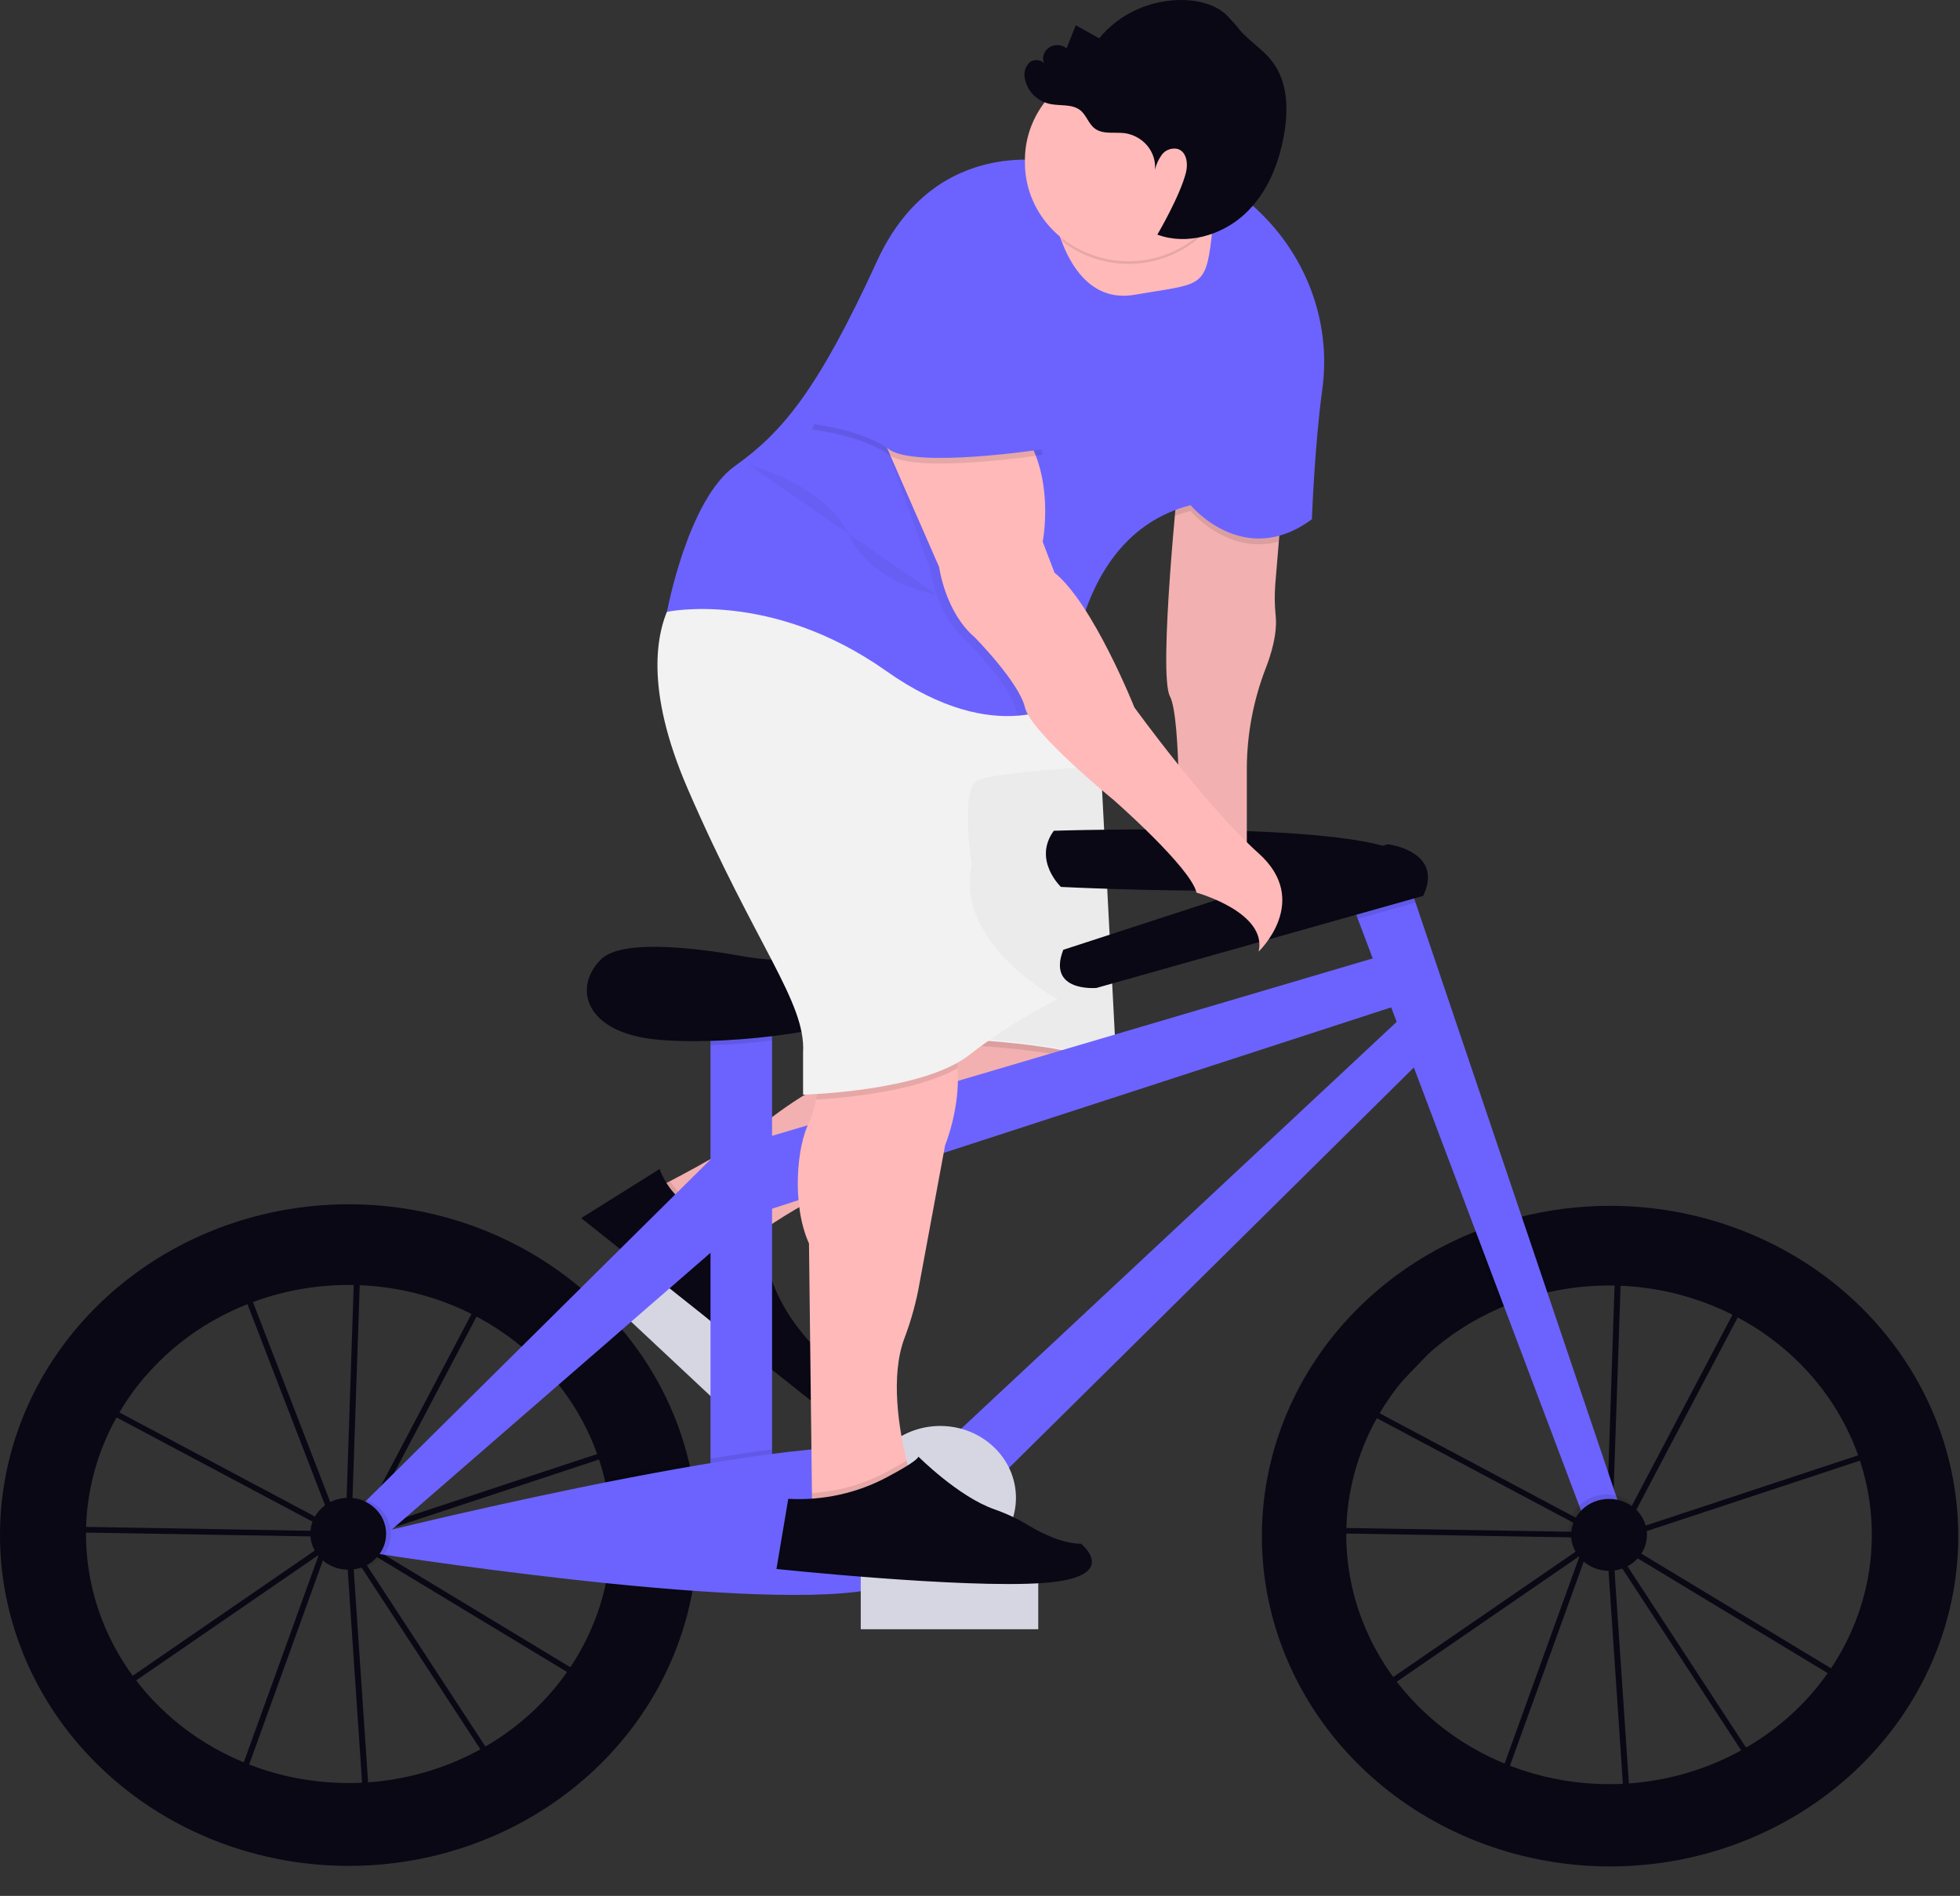 <svg width="609" height="589" viewBox="0 0 609 589" fill="none" xmlns="http://www.w3.org/2000/svg">
<rect x="0" y="0" width="609" height="589" fill="#333333" stroke="none"/>
<path id="right-wheel" d="M505.005 565.346L499.25 479.996L499.131 479.813L493.321 481.73L466.582 555.668L424.069 527.068L491.804 480.505L491.868 480.322L492.254 480.191L496.62 477.183L425.623 439.43L408.227 457.563L410.984 474.563L492.608 475.941V477.685L409.439 476.273L406.311 456.998L430.109 432.198L465.699 392.819L466.332 394.449L473.87 386.603L501.942 391.372V390.317L503.781 390.369V391.685L545.475 398.764L506.569 472.564L500.898 476.464V477.388L590.802 447.67L580.129 527.187L503.839 481.095L501.154 479.665L546.139 548.442L505.005 565.346ZM501.328 483.1L506.705 562.765L543.519 547.613L501.328 483.1ZM427.269 527.074L465.683 552.906L490.813 483.388L427.269 527.074ZM502.937 478.549L504.858 479.569L578.714 524.205L588.641 450.215L502.937 478.549ZM496.411 472.272L498.718 475.803L499.122 475.524L501.88 393.112L474.543 388.457L467.043 396.303L496.411 472.272ZM427.112 438.23L495.905 474.846L494.71 472.989L465.681 397.777L431.488 433.416L427.112 438.23ZM503.745 393.43L500.992 474.23L505.147 471.37L542.744 400.043L503.745 393.43Z" fill="#090814"/>
<path id="left-wheel" d="M113.255 564.997L107.492 479.613L107.373 479.43L101.564 481.348L74.834 555.321L32.321 526.734L100.038 480.171L100.102 479.988L100.488 479.857L104.854 476.849L33.856 439.091L16.465 457.224L19.222 474.224L100.865 475.636V477.384L17.696 475.972L14.553 456.667L38.361 431.855L73.979 392.449L74.611 394.079L82.149 386.233L110.147 390.993V389.938L111.986 389.99V391.306L153.68 398.385L114.807 472.148L109.136 476.048V476.972L199.032 447.261L188.36 526.778L112.07 480.684L109.386 479.254L154.371 548.022L113.255 564.997ZM109.579 482.751L114.956 562.416L151.77 547.264L109.579 482.751ZM35.511 526.716L73.924 552.548L99.054 483.03L35.511 526.716ZM111.178 478.191L113.099 479.211L186.956 523.847L196.883 449.857L111.178 478.191ZM104.652 471.914L106.959 475.445L107.364 475.166L110.121 392.754L82.785 388.116L75.284 395.962L104.652 471.914ZM35.324 437.862L104.116 474.478L102.922 472.621L73.893 397.41L39.709 433.041L35.324 437.862ZM111.984 393.062L109.234 473.894L113.389 471.035L150.987 399.703L111.984 393.062Z" fill="#090814"/>
<path d="M234.377 423.165L195.122 386.424L182.855 398.214L222.11 434.955L234.377 423.165Z" fill="#D6D6E3"/>
<path d="M204.484 368.842C204.484 368.842 227.271 357.442 236.077 350.098C241.378 345.698 247.078 341.749 253.11 338.298L281.697 321.798L341.444 317.439L344.201 327.029C344.201 327.029 348.797 340.978 302.838 353.183C256.878 365.388 233.899 384.568 233.899 384.568C233.899 384.568 204.484 394.124 204.484 368.842Z" fill="#FFB9B9"/>
<path opacity="0.1" d="M236.334 382.678C234.707 383.855 233.899 384.535 233.899 384.535C233.899 384.535 204.482 394.125 204.482 368.842C204.482 368.842 205.907 368.127 208.159 366.933C210.434 370.447 213.621 373.349 217.415 375.363C221.21 377.376 225.485 378.433 229.833 378.433H232.949L236.334 382.678Z" fill="black"/>
<path opacity="0.05" d="M343.338 331.842C340.782 336.977 331.967 345.416 302.838 353.149C265.514 363.061 243.338 377.56 236.334 382.677C234.707 383.854 233.899 384.534 233.899 384.534C233.899 384.534 204.482 394.124 204.482 368.841C204.482 368.841 205.907 368.126 208.159 366.932C214.988 363.384 229.447 355.599 236.048 350.063C241.347 345.661 247.047 341.713 253.081 338.263L281.667 321.763L292.316 320.987L341.413 317.405L344.17 326.995C344.17 326.995 344.817 328.869 343.338 331.842Z" fill="black"/>
<path d="M204.944 363.176L180.589 378.433L251.918 435.1C251.918 435.1 262.397 429 256.882 422.023C256.882 422.023 238.498 407.202 237.578 386.279L232.063 379.305H228.949C223.679 379.307 218.538 377.755 214.238 374.866C209.938 371.977 206.69 367.892 204.943 363.176H204.944Z" fill="#090814"/>
<path opacity="0.1" d="M343.338 331.842C328.63 325.103 292.729 324.379 292.729 324.379L292.343 320.988L341.446 317.405L344.203 326.995C344.203 326.995 344.817 328.869 343.338 331.842Z" fill="black"/>
<path d="M292.727 322.638C292.727 322.638 335.93 323.51 346.959 332.228L341.447 226.738H281.697L292.727 322.638Z" fill="#F2F2F2"/>
<path opacity="0.031" d="M292.727 322.202C292.727 322.202 335.93 323.074 346.959 331.792L341.447 226.302H281.697L292.727 322.202Z" fill="black"/>
<path d="M500.325 374.613C490.57 374.604 480.857 375.849 471.454 378.313C466.604 379.582 461.855 381.175 457.244 383.082C432.673 393.184 412.926 411.569 401.823 434.682C390.719 457.795 389.048 483.992 397.132 508.205C405.217 532.419 422.482 552.929 445.589 565.767C468.696 578.604 496.002 582.858 522.224 577.705C548.446 572.551 571.722 558.357 587.547 537.868C603.373 517.379 610.625 492.052 607.899 466.785C605.174 441.518 592.665 418.107 572.792 401.082C552.92 384.057 527.096 374.627 500.317 374.617L500.325 374.613ZM499.957 554.283C481.315 554.277 463.236 548.222 448.722 537.125C434.209 526.027 424.135 510.555 420.173 493.277C416.212 476 418.601 457.957 426.944 442.145C435.288 426.333 449.083 413.704 466.039 406.355C470.352 404.482 474.83 402.974 479.422 401.848C490.647 399.084 502.364 398.62 513.794 400.485C525.223 402.351 536.103 406.504 545.708 412.667C555.314 418.831 563.425 426.865 569.502 436.233C575.579 445.602 579.483 456.09 580.953 467.001C582.424 477.912 581.428 488.995 578.031 499.512C574.634 510.029 568.914 519.739 561.252 527.997C553.59 536.254 544.162 542.869 533.595 547.401C523.028 551.934 511.564 554.28 499.967 554.283H499.957Z" fill="#090814"/>
<path d="M327.436 258.089C327.436 258.089 435.579 254.602 437.784 267.862C439.99 281.122 329.641 275.534 329.641 275.534C329.641 275.534 320.818 267.155 327.436 258.089Z" fill="#090814"/>
<path d="M239.892 311.12H220.764V468.812H239.892V311.12Z" fill="#6C63FF"/>
<path opacity="0.1" d="M239.892 311.111V323.255C233.531 324.04 227.023 324.537 220.764 324.728V311.111H239.892Z" fill="black"/>
<path d="M238.458 298.043C235.774 297.846 233.104 297.506 230.461 297.023C220.092 295.14 193.95 291.191 186.916 297.895C178.092 306.264 181.032 320.919 204.573 323.012C228.114 325.105 268.572 319.525 276.674 311.147C276.678 311.111 262.035 299.76 238.458 298.043Z" fill="#090814"/>
<path d="M234.744 354.379L435.587 295.07L442.205 309.725L236.215 376.706L234.744 354.379Z" fill="#6C63FF"/>
<path d="M294.335 447.879L439.264 312.514L447.353 323.673L309.043 460.434L294.335 447.879Z" fill="#6C63FF"/>
<path opacity="0.1" d="M479.414 401.851C474.822 402.977 470.344 404.485 466.032 406.358L457.245 383.072C461.856 381.165 466.605 379.571 471.455 378.303L479.414 401.851Z" fill="black"/>
<path d="M504.003 470.202L493.708 475.782L421.883 285.445L418.666 276.927L435.588 267.852L439.826 280.389L504.003 470.202Z" fill="#6C63FF"/>
<path opacity="0.1" d="M439.826 280.389L421.883 285.445L418.666 276.927L435.588 267.852L439.826 280.389Z" fill="black"/>
<path d="M330.376 295.07L431.165 262.27C431.165 262.27 448.822 264.362 442.196 278.32L340.681 306.92C340.681 306.92 325.238 308.322 330.376 295.07Z" fill="#090814"/>
<path d="M214.081 454.244C210.394 438.708 202.929 424.205 192.283 411.891C176.128 393.129 153.504 380.383 128.405 375.902C103.306 371.42 77.344 375.491 55.102 387.397C32.859 399.302 15.765 418.277 6.837 440.972C-2.092 463.667 -2.281 488.624 6.303 511.439C14.886 534.253 31.691 553.459 53.75 565.667C75.81 577.874 101.707 582.299 126.872 578.16C152.037 574.021 174.851 561.585 191.289 543.046C207.727 524.506 216.733 501.056 216.716 476.832C216.723 469.233 215.84 461.657 214.081 454.244ZM108.2 553.934C91.441 553.917 75.095 549.004 61.383 539.865C47.672 530.726 37.261 517.803 31.566 502.854C25.871 487.905 25.168 471.655 29.554 456.314C33.939 440.973 43.2 427.286 56.076 417.112C68.953 406.939 84.82 400.774 101.521 399.455C118.222 398.136 134.946 401.728 149.419 409.741C163.892 417.755 175.411 429.802 182.411 444.244C189.411 458.686 191.552 474.822 188.542 490.458C185.109 508.288 175.186 524.409 160.503 536.01C145.82 547.61 127.31 553.954 108.2 553.934Z" fill="#090814"/>
<path opacity="0.1" d="M216.719 476.832C216.719 482.174 216.283 487.508 215.417 492.786C206.59 492.202 197.472 491.33 188.537 490.458C190.522 480.092 190.275 469.451 187.811 459.178C196.516 457.434 205.404 455.769 214.081 454.261C215.839 461.669 216.723 469.239 216.717 476.832H216.719Z" fill="black"/>
<path opacity="0.1" d="M239.892 450.26V468.803H220.764V453.111C227.382 452.021 233.817 451.053 239.892 450.26Z" fill="black"/>
<path d="M116.298 476.509C116.298 476.509 270.795 438.15 283.296 452.787C295.798 467.424 309.043 486.97 270.087 493.945C231.132 500.92 113.384 482.08 113.384 482.08L116.298 476.509Z" fill="#6C63FF"/>
<path opacity="0.1" d="M192.287 411.891L172.652 428.935C169.176 424.702 165.245 420.822 160.924 417.358L179.253 399.198C183.972 403.068 188.332 407.315 192.287 411.891Z" fill="black"/>
<path d="M111.151 468.811L226.647 354.378L230.337 380.89L117.034 479.273L111.151 468.811Z" fill="#6C63FF"/>
<path opacity="0.1" d="M109.68 487.652C116.183 487.652 121.455 482.652 121.455 476.484C121.455 470.316 116.183 465.316 109.68 465.316C103.177 465.316 97.905 470.316 97.905 476.484C97.905 482.652 103.177 487.652 109.68 487.652Z" fill="black"/>
<path d="M108.2 487.652C114.703 487.652 119.975 482.652 119.975 476.484C119.975 470.316 114.703 465.316 108.2 465.316C101.697 465.316 96.425 470.316 96.425 476.484C96.425 482.652 101.697 487.652 108.2 487.652Z" fill="#090814"/>
<path opacity="0.1" d="M499.224 486.605C505.727 486.605 510.999 481.605 510.999 475.437C510.999 469.269 505.727 464.269 499.224 464.269C492.72 464.269 487.449 469.269 487.449 475.437C487.449 481.605 492.72 486.605 499.224 486.605Z" fill="black"/>
<path d="M499.958 488C506.462 488 511.734 483 511.734 476.832C511.734 470.664 506.462 465.664 499.958 465.664C493.455 465.664 488.183 470.664 488.183 476.832C488.183 483 493.455 488 499.958 488Z" fill="#090814"/>
<path opacity="0.1" d="M290.649 487.651C303.65 487.651 314.19 477.655 314.19 465.324C314.19 452.993 303.65 442.997 290.649 442.997C277.648 442.997 267.109 452.993 267.109 465.324C267.109 477.655 277.648 487.651 290.649 487.651Z" fill="black"/>
<path d="M292.13 487.651C305.131 487.651 315.67 477.655 315.67 465.324C315.67 452.993 305.131 442.997 292.13 442.997C279.129 442.997 268.589 452.993 268.589 465.324C268.589 477.655 279.129 487.651 292.13 487.651Z" fill="#D6D6E3"/>
<path d="M294.599 464.852C292.529 462.228 288.609 461.691 285.841 463.653C283.074 465.616 282.509 469.335 284.578 471.959L303.26 495.653C305.329 498.278 309.25 498.814 312.017 496.852C314.784 494.889 315.35 491.17 313.28 488.546L294.599 464.852Z" fill="#6C63FF"/>
<path d="M398.434 155.25L396.246 181.5C395.994 184.825 396.041 188.164 396.384 191.482C396.669 194.42 396.384 199.564 393.351 207.41C389.456 217.434 387.443 228.027 387.403 238.71V268.587L366.261 265.1C366.261 265.1 367.181 223.253 363.504 216.279C359.828 209.305 366.261 147.407 366.261 147.407L398.434 155.25Z" fill="#FFB9B9"/>
<path opacity="0.05" d="M397.349 168.258L396.246 181.504C395.998 184.826 396.047 188.163 396.394 191.477C396.678 194.415 396.394 199.559 393.36 207.414C389.465 217.438 387.452 228.031 387.413 238.714V268.591L366.274 265.098C366.274 265.098 367.193 223.251 363.517 216.277C360.916 211.334 363.379 178.842 365.042 160.298C365.732 152.67 366.274 147.404 366.274 147.404L398.445 155.25L397.349 168.258Z" fill="black"/>
<path d="M293.665 355.765L285.714 398.658C284.711 404.385 283.173 410.016 281.118 415.484C276.458 427.567 279.431 444.506 281.697 453.747C282.699 457.827 283.536 460.408 283.536 460.408L259.637 472.613L252.284 467.382V463.892L251.364 386.302C245.849 374.097 247.688 355.789 251.364 348.814C252.41 346.523 253.145 344.115 253.552 341.648C254.814 334.207 255.618 326.703 255.96 319.173C255.96 319.173 270.667 295.634 288.132 311.327C294.563 317.107 297.011 324.666 297.526 331.902C298.426 344.292 293.665 355.765 293.665 355.765Z" fill="#FFB9B9"/>
<path opacity="0.1" d="M297.525 331.877C284.776 339.061 262.595 341.092 253.551 341.624C254.813 334.183 255.617 326.679 255.959 319.149C255.959 319.149 270.666 295.61 288.13 311.303C294.565 317.083 297.01 324.641 297.525 331.877Z" fill="black"/>
<path d="M328.575 310.432C318.801 315.369 309.564 321.209 301 327.868C286.293 339.201 249.525 340.073 249.525 340.073V326.995C250.445 311.303 234.818 293.866 213.677 245.045C200.174 213.869 203.915 196.224 208.382 187.506C209.621 184.859 211.423 182.485 213.677 180.532L328.575 201.455L332.688 213.137L341.447 238.071C341.447 238.071 309.276 239.815 303.76 242.43C298.245 245.045 301.921 268.584 301.921 268.584C296.403 292.995 328.575 310.432 328.575 310.432Z" fill="#F2F2F2"/>
<path opacity="0.1" d="M398.434 155.25L397.349 168.257C381.355 172.616 369.936 158.737 369.936 158.737C368.267 159.161 366.628 159.683 365.028 160.298C365.717 152.67 366.259 147.404 366.259 147.404L398.434 155.25Z" fill="black"/>
<path d="M410.825 121.206C408.426 138.947 407.626 161.306 407.626 161.306C386.484 176.998 369.939 156.947 369.939 156.947C349.97 162.033 340.587 178.606 336.168 193.069C333.8 200.892 332.484 208.969 332.252 217.105C332.252 217.105 326.664 221.464 316.368 222.336C306.634 223.112 292.681 220.706 275.262 208.387C239.414 183.105 207.243 190.079 207.243 190.079C207.243 190.079 213.674 155.207 228.385 144.745C243.095 134.283 254.121 121.206 272.506 81.103C290.891 41 328.577 50.59 328.577 50.59C328.577 50.59 330.415 42.744 364.425 50.59C372.708 52.649 380.376 56.502 386.825 61.845C395.737 69.049 402.602 78.257 406.795 88.627C410.987 98.997 412.373 110.198 410.825 121.206Z" fill="#6C63FF"/>
<path d="M376.713 70.249C376.667 71.409 376.566 72.699 376.397 74.137C374.558 89.829 372.72 88.086 352.498 91.573C339.924 93.744 333.388 83.779 330.245 75.933C329.107 73.091 328.249 70.155 327.68 67.163L371.801 60.189C371.801 60.189 377.089 58.784 376.713 70.249Z" fill="#FFB9B9"/>
<path opacity="0.05" d="M336.17 193.112C333.802 200.935 332.486 209.012 332.254 217.148C332.254 217.148 326.666 221.507 316.37 222.379C316.08 221.824 315.858 221.238 315.708 220.635C313.869 212.789 300.082 198.835 300.082 198.835C290.89 190.989 289.051 177.035 289.051 177.035L273.884 134.753L268.828 130.83C268.828 130.83 289.97 115.138 308.354 128.215C326.738 141.292 321.222 169.19 321.222 169.19L324.899 178.78C328.714 181.84 332.593 187.219 336.17 193.112Z" fill="black"/>
<path d="M271.586 129.967L291.808 176.173C291.808 176.173 293.647 190.122 302.839 197.973C302.839 197.973 316.627 211.922 318.465 219.773C320.304 227.624 346.041 248.543 346.041 248.543C346.041 248.543 369.94 269.466 371.779 277.313C371.779 277.313 393.839 283.413 391.082 295.621C391.082 295.621 407.627 279.929 391.082 265.108C374.537 250.287 352.476 219.774 352.476 219.774C352.476 219.774 339.605 187.506 327.656 177.917L323.98 168.327C323.98 168.327 329.495 140.427 311.111 127.352C292.727 114.277 271.586 129.967 271.586 129.967Z" fill="#FFB9B9"/>
<path opacity="0.1" d="M283.535 460.381L259.631 472.586L252.282 467.354V463.867C260.541 463.311 268.564 461.014 275.768 457.145C277.974 455.959 280.052 454.791 281.716 453.762C282.681 457.8 283.535 460.381 283.535 460.381Z" fill="black"/>
<path opacity="0.1" d="M311.11 93.347L323.979 141.296C323.979 141.296 284.453 147.396 276.18 141.296C267.908 135.196 252.281 133.45 252.281 133.45C252.281 133.45 268.826 88.116 278.019 82.885C287.212 77.654 311.11 93.347 311.11 93.347Z" fill="black"/>
<path d="M311.11 91.604L323.979 139.553C323.979 139.553 284.453 145.653 276.18 139.553C267.908 133.453 252.281 131.707 252.281 131.707C252.281 131.707 268.826 86.373 278.019 81.142C287.212 75.911 311.11 91.604 311.11 91.604Z" fill="#6C63FF"/>
<path opacity="0.1" d="M376.713 69.378C374.139 72.749 370.864 75.584 367.091 77.71C363.319 79.836 359.127 81.207 354.775 81.74C350.423 82.272 346.001 81.954 341.783 80.806C337.565 79.657 333.64 77.703 330.248 75.062C329.11 72.22 328.252 69.284 327.683 66.292L371.804 59.318C371.804 59.318 377.089 57.913 376.713 69.378Z" fill="black"/>
<path d="M382.807 50.633C382.807 54.64 381.975 58.608 380.358 62.31C378.742 66.012 376.372 69.376 373.384 72.209C370.397 75.042 366.85 77.29 362.947 78.823C359.044 80.357 354.861 81.146 350.636 81.146C346.411 81.146 342.227 80.357 338.324 78.823C334.421 77.29 330.874 75.042 327.887 72.209C324.9 69.376 322.53 66.012 320.913 62.31C319.296 58.608 318.464 54.64 318.464 50.633V49.116C318.544 45.093 319.461 41.124 321.164 37.438C322.867 33.752 325.321 30.422 328.386 27.639C331.45 24.857 335.065 22.676 339.022 21.223C342.978 19.77 347.199 19.074 351.44 19.174C355.682 19.274 359.861 20.168 363.736 21.806C367.612 23.443 371.108 25.791 374.023 28.715C376.938 31.639 379.215 35.081 380.723 38.842C382.23 42.604 382.939 46.611 382.807 50.633Z" fill="#FFB9B9"/>
<path opacity="0.05" d="M232.52 144.352C232.52 144.352 256.419 150.452 263.772 166.152C271.125 181.852 291.016 184.713 291.016 184.713" fill="black"/>
<path d="M322.6 489.587H267.449V506.151H322.6V489.587Z" fill="#D6D6E3"/>
<path d="M275.73 458.847C280.667 456.232 284.996 453.616 285.372 452.535C285.372 452.535 297.827 465.002 308.922 468.873C312.651 470.181 316.222 471.864 319.571 473.895C323.965 476.51 330.234 479.588 335.923 479.588C335.923 479.588 348.792 490.05 323.974 491.793C299.157 493.536 241.252 487.435 241.252 487.435L244.928 465.635C255.671 466.233 266.367 463.876 275.73 458.847Z" fill="#090814"/>
<path d="M395.191 18.96C392.48 15.495 388.585 13.032 385.605 9.773C384.105 7.883 382.492 6.074 380.775 4.357C377.36 1.382 372.585 0.163 367.95 0.012C362.872 -0.112 357.834 0.9 353.244 2.966C348.654 5.032 344.642 8.093 341.531 11.903L334.265 7.862L331.394 15.029C330.608 14.381 329.607 14.018 328.566 14.004C327.526 13.991 326.514 14.326 325.709 14.953C324.905 15.579 324.36 16.455 324.172 17.426C323.984 18.397 324.165 19.399 324.682 20.256C324.105 18.567 321.464 18.208 320.008 19.324C319.334 19.943 318.833 20.712 318.552 21.562C318.271 22.411 318.218 23.314 318.399 24.187C318.696 26.12 319.597 27.924 320.984 29.367C322.372 30.811 324.183 31.828 326.184 32.287C329.347 32.955 333.024 32.253 335.554 34.171C337.583 35.708 338.19 38.507 340.265 39.993C342.816 41.824 346.42 40.977 349.591 41.382C352.355 41.831 354.841 43.248 356.558 45.351C358.274 47.454 359.097 50.091 358.864 52.742C359.252 51.047 359.989 49.441 361.033 48.017C361.567 47.313 362.306 46.772 363.159 46.458C364.012 46.144 364.942 46.071 365.837 46.249C368.725 47.07 369.198 50.803 368.498 53.584C366.642 60.96 359.606 72.884 359.606 72.884C368.74 76.301 379.623 73.07 386.67 66.584C393.718 60.098 397.389 50.917 398.987 41.728C400.344 33.933 400.151 25.302 395.191 18.96Z" fill="#090814"/>
</svg>
